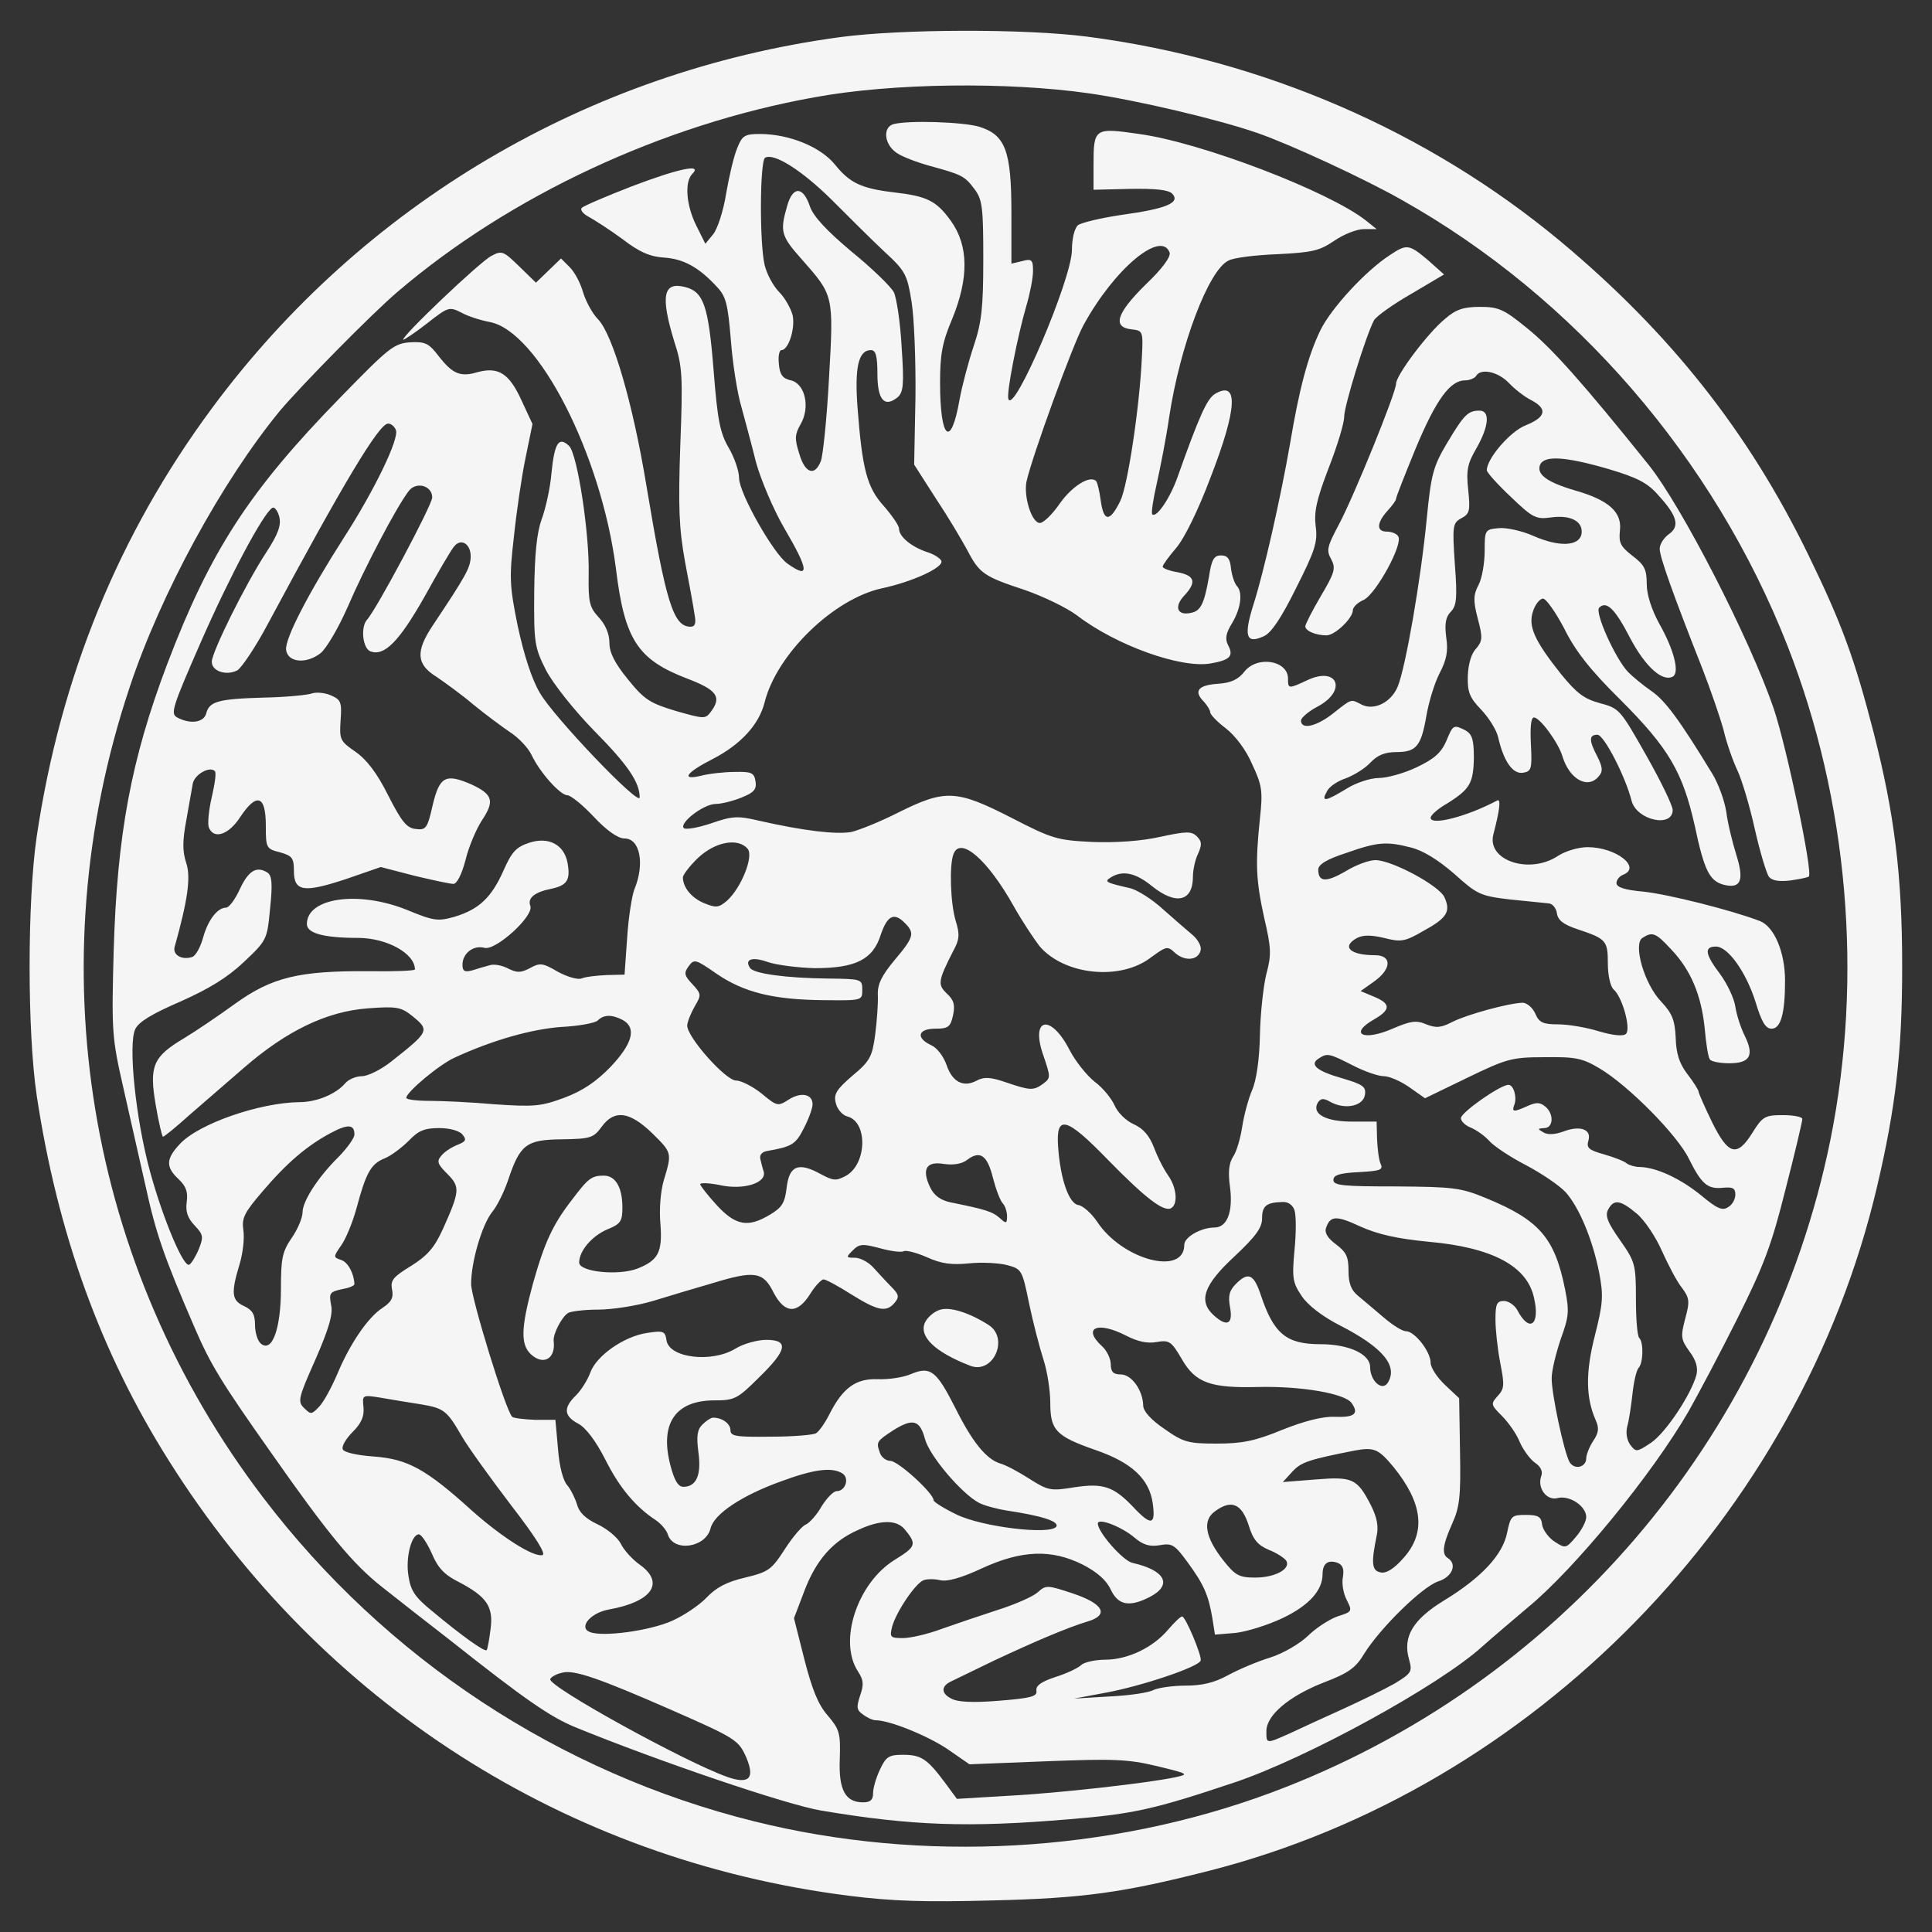 <?xml version="1.0" standalone="no"?>
<!DOCTYPE svg PUBLIC "-//W3C//DTD SVG 20010904//EN"
 "http://www.w3.org/TR/2001/REC-SVG-20010904/DTD/svg10.dtd">
<svg version="1.0" xmlns="http://www.w3.org/2000/svg"
 width="447pt" height="447pt" viewBox="0 0 447 447"
 preserveAspectRatio="xMidYMid meet">
<rect x="0" y="0" width="447" height="447" fill="#333333" stroke="none"/>
<g transform="translate(0,447) scale(0.1,-0.1)"
fill="whitesmoke" stroke="none">
<path d="M1943 4384 c-583 -79 -1104 -387 -1453 -859 -216 -292 -350 -621
-405 -990 -22 -150 -22 -453 0 -600 48 -318 148 -595 306 -845 353 -561 919
-923 1572 -1006 102 -13 178 -15 332 -11 212 5 303 18 500 68 753 191 1369
821 1548 1584 43 183 58 311 58 508 0 213 -18 354 -66 542 -44 171 -74 253
-151 411 -138 284 -320 514 -574 726 -307 255 -688 420 -1093 473 -145 19
-433 18 -574 -1z m577 -130 c111 -16 298 -60 390 -92 75 -26 248 -106 334
-155 400 -225 722 -598 892 -1032 140 -358 175 -765 99 -1142 -140 -691 -631
-1264 -1295 -1511 -375 -139 -805 -163 -1195 -66 -451 112 -853 377 -1136 749
-409 537 -524 1232 -309 1875 72 217 214 477 348 640 49 58 213 225 272 275
260 222 613 387 965 450 179 33 446 36 635 9z"/>
<path d="M2068 4183 c-27 -7 -22 -48 7 -67 13 -9 48 -22 77 -30 73 -20 80 -23
103 -54 18 -24 20 -43 20 -162 0 -113 -4 -146 -22 -200 -12 -36 -27 -92 -33
-125 -20 -114 -45 -92 -45 40 0 65 5 93 28 147 39 95 38 170 -3 227 -34 47
-55 57 -132 66 -76 9 -102 22 -136 64 -33 41 -106 71 -174 71 -35 0 -41 -4
-52 -32 -8 -18 -19 -66 -26 -106 -6 -39 -20 -82 -30 -94 l-18 -22 -21 42 c-23
46 -28 101 -9 120 24 24 -32 12 -140 -29 -59 -23 -111 -45 -116 -50 -4 -4 2
-13 15 -20 13 -7 49 -30 79 -52 40 -31 65 -41 97 -43 44 -3 80 -22 122 -68 21
-22 25 -40 32 -123 4 -54 15 -123 24 -153 8 -30 24 -88 34 -129 11 -40 40
-109 65 -152 58 -99 60 -120 8 -83 -32 22 -112 163 -112 198 0 16 -11 48 -24
70 -20 34 -26 64 -35 180 -12 149 -23 181 -66 192 -51 13 -57 -21 -25 -126 19
-58 20 -80 14 -240 -5 -144 -3 -192 11 -270 10 -52 20 -107 22 -122 4 -20 1
-28 -9 -28 -40 0 -57 54 -103 330 -31 187 -77 345 -111 381 -14 14 -29 43 -35
63 -6 21 -19 46 -31 58 l-20 20 -29 -28 -29 -28 -39 38 c-36 35 -40 37 -64 24
-26 -13 -210 -188 -204 -194 1 -1 26 15 54 37 50 39 52 40 80 26 16 -9 45 -18
66 -22 112 -21 258 -306 292 -570 20 -165 50 -211 165 -255 68 -26 80 -42 56
-75 -14 -19 -15 -19 -82 0 -60 18 -73 26 -111 73 -31 38 -43 62 -43 85 0 20
-9 42 -25 59 -21 23 -24 34 -23 100 2 94 -26 276 -45 296 -24 23 -34 8 -41
-62 -3 -36 -14 -84 -23 -108 -11 -31 -16 -79 -17 -168 -1 -118 1 -128 27 -180
16 -31 65 -93 112 -141 78 -79 105 -119 105 -154 0 -22 -199 186 -231 242 -19
32 -37 89 -51 154 -19 93 -20 113 -9 207 6 58 18 140 27 183 l16 78 -26 56
c-28 61 -53 77 -101 64 -40 -12 -58 -4 -90 37 -23 30 -31 34 -67 32 -37 -3
-49 -13 -161 -128 -211 -216 -301 -356 -400 -616 -84 -222 -116 -395 -124
-664 -5 -186 -4 -201 22 -315 15 -66 38 -169 52 -230 24 -110 43 -164 113
-326 37 -86 62 -127 180 -294 129 -184 186 -253 253 -306 38 -30 108 -85 156
-122 178 -141 235 -180 294 -204 191 -78 488 -179 567 -192 208 -35 340 -40
575 -20 147 12 196 23 381 85 167 56 474 224 574 315 19 17 67 58 105 90 108
89 287 307 372 454 22 39 73 135 113 215 61 122 79 170 111 298 22 85 39 158
39 163 0 5 -20 9 -45 9 -41 0 -47 -3 -70 -40 -36 -58 -56 -53 -94 24 -17 35
-31 67 -31 70 0 4 -12 23 -26 41 -19 25 -26 48 -27 84 -2 41 -8 56 -33 83 -40
41 -66 134 -44 148 23 15 31 12 66 -26 46 -48 70 -106 78 -182 3 -35 8 -68 12
-73 3 -5 23 -9 45 -9 48 0 58 18 36 63 -9 18 -19 48 -22 68 -3 20 -19 53 -35
75 -35 46 -38 64 -10 64 28 0 70 -59 92 -129 14 -46 23 -61 37 -61 21 0 31 35
31 111 0 66 -25 125 -58 138 -65 25 -212 62 -269 68 -44 4 -63 10 -63 20 0 7
7 16 15 19 44 17 -16 64 -82 64 -21 0 -51 -9 -68 -20 -66 -44 -165 -11 -150
49 15 57 18 84 9 79 -69 -37 -154 -59 -154 -40 0 6 17 21 38 33 53 33 61 47
62 106 0 42 -4 54 -19 63 -28 14 -29 14 -45 -25 -12 -27 -28 -41 -68 -60 -29
-14 -69 -25 -88 -25 -19 0 -53 -11 -75 -25 -49 -30 -59 -31 -45 -6 5 11 25 24
43 30 19 7 45 23 57 36 17 18 34 25 61 25 46 0 57 14 69 83 5 30 18 74 30 98
17 32 21 53 16 85 -4 32 -1 47 11 59 13 14 15 31 9 110 -6 89 -5 95 15 106 19
10 21 17 16 65 -5 46 -2 61 19 97 29 51 32 87 7 87 -27 0 -36 -10 -75 -75 -32
-54 -37 -72 -47 -175 -14 -144 -49 -344 -67 -388 -15 -37 -55 -57 -84 -42 -25
13 -22 14 -65 -20 -39 -31 -75 -39 -75 -17 0 6 17 21 38 32 70 37 47 95 -24
61 -43 -20 -44 -20 -44 4 0 42 -71 54 -101 16 -14 -18 -31 -26 -61 -28 -46 -3
-57 -17 -33 -41 8 -9 15 -20 15 -25 0 -5 16 -22 36 -37 22 -17 47 -50 61 -83
23 -49 25 -62 18 -126 -11 -106 -9 -143 10 -230 16 -68 17 -85 5 -129 -7 -28
-14 -92 -15 -142 -1 -55 -8 -104 -18 -127 -9 -21 -19 -59 -23 -85 -4 -26 -13
-58 -21 -69 -10 -16 -12 -36 -7 -72 7 -56 -7 -92 -36 -92 -31 0 -70 -22 -70
-40 0 -73 -144 -35 -202 54 -13 19 -32 36 -43 38 -22 3 -42 61 -47 136 -5 74
19 68 115 -31 88 -90 130 -122 147 -112 16 10 12 48 -7 75 -10 14 -25 43 -33
65 -11 28 -25 44 -47 54 -18 8 -37 27 -44 43 -7 16 -27 41 -46 55 -19 15 -45
48 -58 73 -44 86 -92 76 -61 -12 17 -50 17 -52 0 -65 -23 -17 -31 -16 -87 3
-35 12 -50 13 -67 4 -31 -17 -57 -3 -70 36 -7 20 -22 40 -36 46 -36 17 -30 38
10 38 30 0 35 4 41 31 5 24 2 35 -14 50 -22 21 -21 29 14 98 15 27 16 39 6 71
-12 40 -15 128 -5 154 16 42 79 -13 139 -120 19 -34 47 -76 60 -93 57 -67 187
-81 258 -26 36 26 38 27 56 10 23 -20 54 -17 59 7 2 9 -7 25 -19 35 -12 10
-43 37 -69 60 -25 23 -59 44 -75 48 -57 13 -61 15 -45 25 27 17 57 11 95 -20
56 -45 95 -36 95 22 0 15 5 39 12 53 9 21 9 28 -3 40 -12 12 -24 12 -84 -1
-44 -10 -103 -14 -157 -12 -82 4 -93 7 -188 56 -127 65 -153 66 -260 13 -43
-22 -93 -42 -111 -46 -35 -6 -111 3 -212 26 -51 12 -63 11 -112 -6 -30 -10
-58 -15 -63 -11 -11 12 46 56 74 56 13 0 41 7 60 15 28 11 35 19 32 37 -3 20
-9 23 -48 22 -25 0 -60 -4 -79 -9 -47 -11 -33 8 28 39 64 33 107 79 120 131
28 112 160 240 272 264 70 15 142 48 137 63 -2 6 -17 16 -34 21 -35 12 -64 35
-64 54 0 7 -16 30 -35 52 -39 43 -50 84 -61 228 -7 93 2 133 31 133 11 0 15
-13 15 -55 0 -60 16 -79 47 -54 13 12 15 29 9 117 -3 57 -12 114 -18 126 -7
13 -51 56 -98 94 -57 48 -88 81 -96 104 -16 48 -40 48 -53 1 -17 -59 -14 -69
34 -123 74 -84 74 -82 63 -275 -5 -93 -14 -180 -19 -192 -14 -36 -37 -28 -50
18 -11 34 -10 44 3 67 23 39 11 94 -22 102 -19 4 -26 13 -28 38 -2 18 1 32 6
32 16 0 32 49 26 80 -4 16 -18 41 -31 54 -14 14 -29 42 -34 63 -12 51 -11 240
1 248 20 12 84 -28 154 -97 40 -40 95 -95 123 -121 48 -44 52 -53 62 -115 6
-37 10 -137 9 -222 l-3 -155 50 -78 c28 -42 60 -96 73 -120 28 -54 39 -61 133
-92 43 -15 97 -41 121 -59 90 -69 240 -123 309 -111 45 8 54 17 40 43 -7 14
-5 27 10 51 20 34 25 71 10 86 -5 6 -11 24 -13 40 -2 22 -8 30 -23 30 -16 0
-22 -9 -28 -50 -11 -62 -19 -79 -42 -83 -31 -7 -39 14 -16 39 30 32 26 47 -14
55 -19 3 -35 9 -35 13 0 4 14 23 31 43 19 22 51 87 80 164 62 160 65 226 9
192 -18 -12 -36 -52 -85 -190 -17 -49 -49 -97 -59 -88 -3 3 2 35 10 70 8 36
22 106 29 155 25 165 91 340 137 362 12 7 64 13 115 15 80 4 96 8 130 31 22
15 52 27 69 27 l29 0 -25 20 c-87 68 -380 180 -524 200 -104 15 -106 14 -106
-72 l0 -57 84 2 c59 1 89 -2 98 -11 20 -21 -14 -35 -116 -49 -48 -7 -94 -18
-102 -24 -8 -7 -14 -31 -14 -58 -1 -68 -135 -382 -147 -344 -5 13 21 145 42
217 8 27 15 63 15 79 0 26 -3 29 -25 23 l-25 -6 0 117 c0 145 -14 181 -75 200
-39 11 -162 15 -197 6z m638 -297 c4 -9 -17 -38 -55 -74 -68 -67 -78 -99 -33
-104 26 -3 27 -4 24 -63 -5 -115 -33 -300 -50 -334 -24 -49 -38 -49 -45 -1 -3
23 -8 44 -11 47 -14 14 -55 -11 -84 -52 -17 -25 -38 -45 -46 -45 -19 0 -38 61
-31 96 13 58 107 317 132 362 71 130 179 220 199 168z m-1790 -411 c8 -20 -50
-140 -121 -250 -80 -125 -137 -234 -133 -259 4 -29 47 -33 80 -7 14 12 41 58
63 108 36 84 111 228 140 266 17 24 55 14 55 -14 0 -17 -130 -261 -151 -283
-15 -17 -10 -66 8 -73 32 -12 66 22 125 126 32 58 63 111 69 117 16 20 39 5
38 -25 -1 -25 -11 -43 -87 -157 -41 -61 -39 -91 8 -120 19 -13 58 -41 85 -64
28 -23 66 -51 85 -64 19 -12 42 -36 50 -53 19 -40 66 -93 83 -93 7 0 35 -22
61 -50 30 -32 56 -50 71 -50 36 0 47 -59 23 -117 -6 -15 -14 -66 -17 -113 l-6
-85 -42 -1 c-22 -1 -49 -4 -58 -8 -9 -3 -33 4 -55 16 -34 20 -41 21 -64 8 -21
-11 -30 -11 -50 -1 -13 7 -32 11 -42 8 -11 -3 -29 -8 -41 -12 -18 -5 -23 -2
-23 13 0 26 25 46 51 39 26 -7 115 74 106 97 -7 18 9 32 50 40 36 8 43 21 36
60 -8 42 -44 61 -89 46 -30 -10 -40 -21 -59 -64 -28 -63 -57 -90 -113 -107
-39 -11 -48 -10 -111 16 -112 45 -231 28 -231 -33 0 -21 38 -32 118 -32 67 0
132 -36 132 -73 0 -3 -48 -5 -107 -4 -162 1 -224 -14 -310 -76 -40 -29 -92
-64 -117 -79 -72 -43 -81 -64 -66 -153 7 -41 15 -75 17 -75 3 0 30 22 61 50
31 27 89 77 127 110 98 85 191 130 286 137 66 5 77 3 102 -17 42 -34 41 -36
-49 -107 -23 -18 -53 -33 -67 -33 -13 0 -30 -7 -38 -16 -21 -25 -66 -44 -106
-44 -92 -1 -234 -50 -277 -97 -32 -34 -33 -53 -3 -81 18 -17 22 -30 19 -53 -3
-22 2 -37 18 -54 21 -22 21 -27 10 -55 -7 -17 -17 -33 -22 -36 -13 -8 -61 106
-91 216 -33 121 -51 294 -34 329 8 17 40 36 105 64 65 29 108 55 146 91 54 51
54 52 61 125 6 57 4 75 -6 82 -25 16 -44 5 -64 -38 -11 -24 -25 -43 -32 -43
-20 0 -42 -29 -53 -69 -6 -22 -17 -42 -25 -45 -23 -8 -46 4 -41 23 30 107 38
161 27 194 -9 27 -9 51 0 99 6 35 13 73 15 85 4 21 39 41 51 29 4 -3 0 -30 -7
-60 -7 -30 -10 -61 -7 -70 11 -29 46 -18 73 24 38 57 59 50 59 -20 0 -52 1
-54 33 -62 28 -8 32 -13 32 -43 0 -48 23 -51 120 -19 l81 28 77 -20 c42 -10
83 -19 91 -19 8 0 19 21 28 55 7 30 25 72 38 92 30 45 25 60 -24 83 -60 26
-74 19 -90 -48 -12 -54 -16 -58 -39 -55 -21 2 -33 17 -64 78 -26 52 -50 83
-76 101 -35 24 -37 28 -34 72 3 42 1 48 -22 58 -13 6 -33 8 -43 5 -10 -4 -61
-9 -113 -10 -106 -3 -126 -9 -133 -37 -6 -21 -37 -25 -67 -9 -16 9 -12 22 54
173 68 155 145 299 166 312 5 3 12 -6 16 -20 5 -20 -2 -40 -30 -83 -49 -75
-126 -231 -126 -253 0 -22 33 -33 59 -20 10 6 43 55 71 108 176 328 257 463
278 463 7 0 15 -7 18 -15z m814 -969 c14 -18 -15 -90 -48 -120 -19 -16 -25
-17 -52 -6 -30 12 -50 37 -50 60 0 6 16 27 36 46 40 37 92 46 114 20z m1535 3
c28 -7 63 -29 100 -61 52 -47 60 -51 128 -59 40 -4 80 -8 89 -9 9 0 18 -10 20
-22 2 -17 15 -27 48 -38 66 -22 70 -26 70 -79 0 -28 6 -53 13 -60 20 -16 41
-91 29 -103 -6 -6 -29 -4 -63 6 -29 9 -71 16 -94 16 -35 0 -44 4 -53 25 -6 14
-20 25 -29 25 -33 -1 -128 -27 -162 -44 -27 -14 -38 -15 -61 -6 -23 10 -36 8
-78 -10 -69 -30 -102 -12 -42 22 38 22 38 36 -1 52 l-31 13 31 22 c41 29 42
61 2 61 -58 0 -78 20 -41 40 14 7 32 7 62 0 39 -10 48 -9 91 16 55 30 64 45
49 78 -12 27 -122 86 -160 86 -14 0 -45 -11 -69 -26 -45 -26 -63 -25 -63 4 0
12 20 24 63 38 74 26 94 28 152 13z m-1171 -175 c23 -23 20 -33 -24 -85 -30
-36 -40 -56 -39 -81 1 -18 -2 -59 -6 -91 -7 -52 -12 -62 -53 -96 -37 -32 -44
-43 -38 -64 3 -13 15 -27 26 -30 48 -12 46 -109 -2 -137 -24 -13 -30 -12 -60
4 -51 28 -72 19 -78 -32 -4 -35 -11 -46 -38 -62 -51 -31 -80 -26 -124 22 -21
23 -38 45 -38 48 0 4 21 3 46 -2 54 -12 108 5 101 31 -3 9 -6 22 -8 30 -2 9 4
16 16 18 57 10 66 15 85 53 11 21 20 46 20 55 0 24 -27 29 -55 11 -25 -16 -27
-16 -63 14 -20 16 -47 30 -59 30 -24 0 -113 100 -113 127 0 8 8 28 17 44 16
27 16 29 -5 52 -19 20 -20 26 -9 41 13 18 16 17 65 -17 63 -43 131 -60 247
-61 90 -1 90 -1 90 24 0 25 -2 25 -80 26 -94 1 -172 11 -180 25 -13 20 6 26
42 13 21 -7 70 -13 108 -14 95 0 135 20 153 78 15 44 31 52 56 26z m-653 -224
c32 -18 23 -54 -28 -108 -34 -35 -65 -56 -108 -72 -54 -20 -70 -21 -160 -15
-55 5 -124 8 -152 8 -29 0 -53 3 -53 7 0 13 77 78 114 94 85 39 175 65 245 70
40 2 78 9 84 15 14 14 33 14 58 1z m1689 -105 c27 -14 59 -25 72 -25 12 0 38
-11 58 -25 l37 -26 97 47 c91 44 103 48 179 48 72 1 88 -2 128 -26 66 -39 181
-155 207 -210 29 -58 43 -70 79 -66 22 2 28 -1 28 -16 0 -10 -7 -24 -17 -29
-13 -9 -26 -3 -63 28 -47 38 -102 64 -141 65 -11 0 -24 4 -30 8 -5 5 -28 14
-52 21 -36 10 -42 15 -37 32 8 26 -19 36 -58 21 -19 -7 -36 -8 -46 -2 -14 8
-14 9 2 10 21 0 23 33 2 50 -12 10 -21 10 -41 1 -33 -15 -37 -14 -30 4 6 17
-2 45 -14 45 -19 0 -110 -64 -110 -77 0 -7 10 -17 23 -22 12 -5 31 -18 42 -30
10 -12 49 -38 86 -57 36 -19 77 -47 91 -62 31 -34 63 -110 78 -187 10 -53 9
-70 -10 -145 -22 -86 -21 -144 2 -196 8 -18 7 -29 -6 -48 -9 -14 -16 -32 -16
-40 0 -21 -28 -28 -39 -8 -13 25 -41 156 -41 193 0 18 10 58 21 91 19 52 20
64 10 115 -24 119 -59 160 -183 211 -58 24 -75 26 -208 27 -122 0 -145 2 -145
15 0 11 14 16 58 18 51 3 58 5 51 20 -4 9 -7 35 -8 57 l-1 40 -57 0 c-61 0
-94 18 -79 44 7 10 13 11 30 1 34 -18 75 -9 79 17 3 19 -5 24 -52 38 -60 17
-77 32 -55 46 20 13 24 12 79 -16z m-1622 -156 c47 -46 47 -46 28 -109 -8 -27
-11 -69 -8 -102 5 -65 -5 -84 -53 -103 -44 -17 -135 -8 -135 14 0 27 30 62 66
77 30 12 34 19 34 50 0 47 -16 74 -43 74 -28 0 -36 -6 -73 -55 -45 -58 -64
-99 -91 -195 -28 -103 -29 -141 -4 -164 29 -26 57 -9 52 31 -2 16 18 55 33 65
6 4 38 8 70 8 33 0 91 9 130 21 39 12 99 30 134 40 98 30 118 27 142 -22 26
-49 55 -50 85 -2 11 18 25 32 30 33 6 0 35 -16 65 -35 61 -38 81 -42 100 -19
11 13 10 19 -8 37 -12 12 -30 32 -42 45 -11 12 -30 22 -42 22 -21 0 -21 1 -5
17 15 15 22 16 63 5 25 -7 50 -10 55 -7 5 3 29 -3 54 -14 33 -15 57 -18 97
-14 29 3 69 1 88 -4 34 -9 35 -11 51 -89 9 -43 24 -101 33 -129 9 -27 16 -73
16 -101 0 -63 13 -77 105 -109 84 -29 124 -67 132 -123 7 -50 -3 -53 -43 -11
-47 50 -71 58 -138 48 -55 -9 -61 -8 -105 20 -25 16 -55 32 -67 35 -32 10 -64
49 -103 127 -44 87 -58 99 -103 80 -18 -8 -53 -13 -77 -12 -51 2 -81 -20 -112
-81 -10 -20 -24 -40 -31 -44 -6 -4 -54 -8 -105 -8 -80 -1 -93 1 -93 15 0 15
-19 29 -40 29 -5 0 -16 -7 -25 -16 -12 -12 -14 -27 -9 -65 7 -52 -5 -79 -35
-79 -12 0 -21 15 -30 50 -25 96 11 150 102 150 46 0 53 3 103 53 65 63 70 87
17 87 -21 0 -53 -9 -71 -20 -55 -34 -154 -22 -160 19 -3 21 -7 23 -45 17 -54
-8 -117 -53 -131 -91 -6 -17 -21 -41 -33 -53 -30 -29 -29 -48 5 -66 17 -9 40
-39 62 -82 33 -66 70 -110 117 -141 12 -8 25 -23 28 -33 13 -42 88 -31 99 14
8 33 72 76 164 109 76 28 117 33 141 18 17 -11 7 -41 -13 -41 -8 0 -23 -16
-35 -35 -11 -20 -28 -38 -36 -42 -9 -3 -31 -29 -49 -57 -31 -48 -38 -53 -92
-66 -43 -10 -67 -23 -89 -46 -17 -18 -53 -42 -80 -54 -51 -23 -161 -38 -190
-26 -27 10 0 44 43 52 101 18 131 62 72 104 -17 12 -37 34 -44 49 -8 15 -33
35 -55 45 -27 13 -41 27 -46 45 -4 14 -14 34 -22 44 -10 10 -19 44 -22 85 l-6
67 -47 0 c-26 1 -50 4 -53 7 -15 14 -95 275 -95 307 0 52 25 136 48 166 12 14
28 47 37 73 28 84 42 95 124 96 67 1 74 3 93 29 29 40 64 36 116 -14z m-688
-4 c0 -8 -16 -30 -35 -50 -49 -48 -85 -104 -85 -130 0 -12 -11 -39 -25 -59
-22 -32 -25 -48 -25 -117 0 -92 -20 -149 -46 -128 -8 6 -14 26 -14 44 0 24 -6
34 -25 43 -29 13 -31 30 -11 96 8 26 12 62 9 80 -4 28 2 40 44 89 56 66 103
106 157 135 41 22 56 21 56 -3z m250 0 c10 -12 8 -16 -12 -24 -13 -5 -30 -16
-37 -25 -11 -13 -9 -19 14 -42 30 -30 29 -40 -10 -127 -20 -44 -36 -62 -74
-86 -41 -25 -48 -33 -44 -54 4 -19 -1 -29 -22 -43 -34 -22 -76 -84 -105 -154
-13 -30 -31 -64 -42 -75 -17 -18 -19 -18 -34 -3 -16 15 -14 23 26 113 31 71
41 105 36 126 -5 27 -3 30 24 36 17 3 30 8 30 12 -1 25 -15 51 -31 56 -18 6
-18 7 0 33 11 15 27 54 36 87 22 82 33 102 65 115 15 6 40 25 56 41 22 23 36
29 70 29 24 0 47 -6 54 -15z m1227 -99 c7 -27 17 -54 23 -60 5 -5 10 -19 10
-30 0 -17 -2 -18 -17 -4 -17 15 -34 20 -113 36 -24 5 -39 16 -48 35 -20 42 -9
61 32 54 22 -3 41 0 53 9 30 23 47 12 60 -40z m698 -76 c4 -12 4 -53 0 -93 -6
-65 -4 -75 17 -106 14 -21 48 -47 87 -67 100 -51 136 -94 112 -133 -13 -21
-41 4 -41 36 0 30 -49 53 -115 53 -79 0 -108 24 -138 114 -16 48 -29 54 -57
26 -16 -16 -19 -28 -14 -55 7 -39 -7 -46 -38 -18 -36 33 -23 70 47 135 50 47
65 67 65 89 0 29 10 37 47 38 13 1 24 -7 28 -19z m792 -8 c18 -15 44 -54 58
-86 14 -31 34 -70 46 -85 18 -24 19 -32 8 -72 -11 -42 -10 -48 10 -76 15 -20
20 -37 16 -54 -12 -45 -71 -134 -105 -157 -33 -22 -35 -22 -48 -5 -8 11 -11
28 -7 43 4 14 9 48 12 75 3 28 9 54 14 60 11 11 12 59 2 69 -5 4 -8 45 -8 91
0 80 -2 86 -37 136 -29 41 -35 57 -27 71 13 24 28 22 66 -10z m-482 -65 c147
-13 228 -56 244 -129 15 -63 -10 -83 -38 -30 -6 12 -21 22 -31 22 -17 0 -20
-7 -20 -43 0 -24 5 -69 11 -100 10 -51 10 -60 -6 -77 -16 -18 -16 -20 10 -46
15 -15 34 -42 41 -60 8 -18 23 -39 35 -48 14 -9 19 -21 15 -31 -10 -27 12 -58
38 -51 28 7 66 -19 66 -44 0 -10 -11 -31 -24 -46 -23 -27 -24 -27 -49 -11 -14
9 -27 27 -29 39 -2 19 -9 23 -38 23 -32 0 -35 -2 -43 -41 -10 -51 -59 -104
-146 -157 -72 -44 -96 -84 -81 -136 8 -29 6 -32 -33 -56 -23 -13 -78 -40 -122
-60 -44 -20 -99 -45 -122 -56 -54 -24 -53 -24 -53 6 0 36 51 80 132 112 58 22
75 34 95 68 38 60 133 153 170 166 33 10 45 40 23 54 -15 9 -12 31 10 80 17
38 20 62 18 167 l-2 123 -33 31 c-18 17 -33 40 -33 51 0 26 -37 73 -57 73 -9
0 -32 15 -53 33 -20 17 -47 40 -58 49 -16 13 -22 29 -22 58 0 32 -5 43 -29 61
-19 14 -27 27 -23 38 10 29 24 29 80 3 40 -18 85 -28 157 -35z m-700 -217 c27
-14 50 -19 71 -15 29 5 34 2 58 -39 32 -56 67 -68 179 -65 99 2 198 -15 214
-37 18 -25 7 -34 -40 -32 -27 1 -70 -10 -120 -30 -63 -26 -93 -32 -152 -32
-66 0 -77 3 -121 34 -31 21 -49 41 -49 54 -1 36 -27 72 -52 72 -17 0 -23 6
-23 23 0 13 -9 32 -20 42 -47 43 -11 59 55 25z m-1632 -159 c54 -9 61 -14 96
-75 14 -24 65 -95 113 -158 58 -75 82 -114 73 -116 -21 -5 -93 41 -161 101
-109 99 -151 121 -228 127 -42 3 -71 10 -73 17 -3 7 8 25 23 40 20 20 27 36
25 57 -3 29 -3 29 41 22 23 -4 64 -11 91 -15z m1167 -80 c10 -39 85 -127 125
-148 11 -6 40 -14 65 -18 80 -12 121 -25 114 -37 -13 -20 -172 -1 -231 28 -29
14 -53 29 -53 33 0 16 -82 91 -100 91 -10 0 -22 9 -25 21 -8 23 -6 25 32 50
45 28 61 24 73 -20z m1084 -65 c68 -84 76 -152 23 -211 -22 -25 -40 -36 -53
-33 -20 4 -22 21 -9 84 5 22 1 43 -13 71 -32 62 -42 67 -128 60 l-76 -6 22 24
c20 22 38 28 145 49 44 8 54 4 89 -38z m-335 -135 c10 -33 21 -46 47 -57 18
-7 36 -19 40 -25 11 -19 -26 -39 -72 -39 -37 0 -46 5 -73 39 -43 54 -50 94
-19 115 37 27 61 17 77 -33z m-797 -8 c30 -36 28 -41 -22 -72 -86 -53 -131
-188 -85 -258 13 -20 14 -30 5 -56 -9 -27 -8 -34 7 -44 9 -7 22 -13 28 -13 33
0 119 -35 166 -66 l52 -36 178 7 c154 6 188 5 255 -11 74 -18 76 -19 43 -26
-60 -13 -270 -37 -389 -43 l-116 -7 -28 38 c-41 55 -55 64 -97 64 -32 0 -39
-4 -53 -34 -9 -19 -16 -43 -16 -55 0 -15 -6 -21 -23 -21 -41 0 -57 28 -54 101
2 60 -1 68 -28 100 -22 25 -36 60 -54 130 l-24 95 24 63 c27 71 65 115 124
141 51 24 88 24 107 3z m531 -19 c22 -19 37 -23 61 -19 28 5 34 1 64 -40 38
-52 48 -76 57 -129 l6 -38 48 4 c26 3 74 18 108 34 61 29 93 64 93 102 0 25
13 34 35 26 12 -5 15 -15 12 -33 -3 -14 1 -38 9 -53 13 -26 13 -27 -22 -38
-19 -7 -50 -27 -68 -45 -19 -18 -56 -40 -87 -50 -30 -9 -74 -28 -98 -41 -31
-17 -59 -24 -98 -24 -30 0 -63 -5 -74 -10 -10 -6 -56 -13 -101 -15 l-83 -5 75
14 c81 15 213 59 218 74 3 11 -35 102 -43 102 -4 0 -18 -14 -32 -30 -35 -42
-94 -70 -146 -70 -23 0 -49 -6 -55 -12 -7 -7 -34 -20 -60 -28 -33 -11 -46 -20
-44 -32 2 -13 -12 -17 -87 -23 -61 -5 -96 -3 -110 5 -24 12 -24 29 0 40 8 4
52 25 99 48 94 44 169 76 215 90 52 15 39 41 -32 65 -60 20 -63 20 -82 3 -11
-10 -52 -28 -93 -41 -40 -13 -99 -33 -130 -44 -32 -12 -72 -21 -89 -21 -29 0
-31 2 -25 26 9 34 54 101 73 108 8 3 25 3 38 0 16 -4 49 5 96 27 93 43 162 45
234 9 33 -17 55 -36 65 -58 17 -36 43 -41 90 -17 54 28 36 62 -40 79 -22 5
-80 71 -80 91 0 14 54 -7 83 -31z m-1624 -38 c14 -34 30 -50 62 -66 65 -34 81
-57 74 -109 -3 -25 -7 -46 -9 -49 -5 -4 -55 31 -128 92 -38 31 -48 46 -53 80
-7 42 7 96 24 96 6 0 19 -20 30 -44z m556 -363 c148 -65 154 -69 172 -110 20
-48 6 -62 -45 -44 -96 34 -414 209 -409 226 2 5 14 12 28 15 27 7 83 -12 254
-87z"/>
<path d="M2173 1439 c-12 -4 -26 -16 -32 -27 -17 -33 21 -70 104 -102 53 -20
90 63 43 94 -45 29 -92 44 -115 35z"/>
<path d="M3216 3880 c-56 -36 -136 -123 -161 -174 -29 -60 -49 -136 -70 -261
-22 -127 -61 -299 -85 -374 -23 -73 -17 -92 24 -73 17 7 41 43 75 112 44 87
50 106 45 143 -4 33 2 61 30 134 20 51 36 104 36 119 0 25 50 187 69 223 5 9
44 37 86 61 l76 45 -37 33 c-44 37 -49 38 -88 12z"/>
<path d="M3343 3732 c-40 -33 -113 -130 -113 -150 0 -20 -96 -257 -132 -325
-27 -51 -30 -60 -18 -81 11 -21 8 -31 -24 -85 -20 -34 -36 -66 -36 -70 0 -11
25 -21 49 -21 20 0 61 40 61 58 0 7 11 18 25 24 28 13 92 129 80 147 -3 6 -15
11 -26 11 -25 0 -24 20 1 48 11 12 20 24 20 28 0 4 21 57 46 118 47 112 79
156 114 156 10 0 22 5 25 10 11 19 51 10 76 -16 13 -14 36 -32 52 -40 38 -20
34 -39 -13 -58 -36 -14 -90 -77 -90 -104 0 -5 25 -33 56 -62 51 -49 58 -52 94
-47 45 6 74 -10 69 -39 -6 -28 -52 -30 -111 -4 -27 12 -64 20 -81 18 -31 -3
-32 -4 -32 -53 0 -27 -6 -63 -14 -78 -12 -23 -13 -36 -2 -78 12 -45 11 -52 -4
-70 -11 -11 -18 -36 -19 -63 -1 -37 4 -50 31 -78 17 -18 35 -46 39 -63 13 -57
34 -86 57 -83 20 3 22 8 19 66 -2 38 0 62 7 62 14 0 57 -59 66 -90 16 -53 59
-77 84 -46 10 11 9 21 -3 45 -20 38 -20 51 0 51 15 0 65 -97 79 -153 12 -45
95 -63 95 -21 0 10 -27 66 -61 126 -60 106 -62 109 -107 121 -37 10 -54 23
-90 67 -62 78 -77 111 -65 146 5 16 16 29 23 29 7 0 29 -31 49 -69 25 -51 60
-96 130 -165 112 -112 144 -167 172 -291 22 -104 34 -128 67 -137 40 -10 48
10 29 70 -9 29 -20 74 -23 99 -4 25 -18 65 -33 89 -75 123 -108 168 -140 190
-19 13 -43 33 -54 44 -29 30 -78 138 -67 149 17 17 37 -3 72 -71 35 -66 75
-102 99 -88 15 10 2 62 -32 122 -18 33 -29 67 -29 92 0 33 -5 44 -33 65 -28
22 -32 30 -29 59 5 42 -26 70 -103 92 -65 19 -90 37 -82 59 9 23 58 20 158 -9
67 -20 91 -32 116 -61 44 -48 50 -72 24 -90 -12 -9 -21 -23 -21 -34 0 -18 30
-103 98 -275 19 -49 42 -115 50 -145 7 -30 22 -72 32 -93 10 -21 28 -81 40
-135 12 -53 27 -103 33 -111 8 -9 24 -11 50 -8 21 3 40 7 42 9 10 9 -51 298
-81 388 -55 161 -213 469 -290 565 -151 188 -223 269 -280 315 -55 45 -67 50
-110 50 -38 0 -56 -6 -81 -28z"/>
</g>
</svg>
